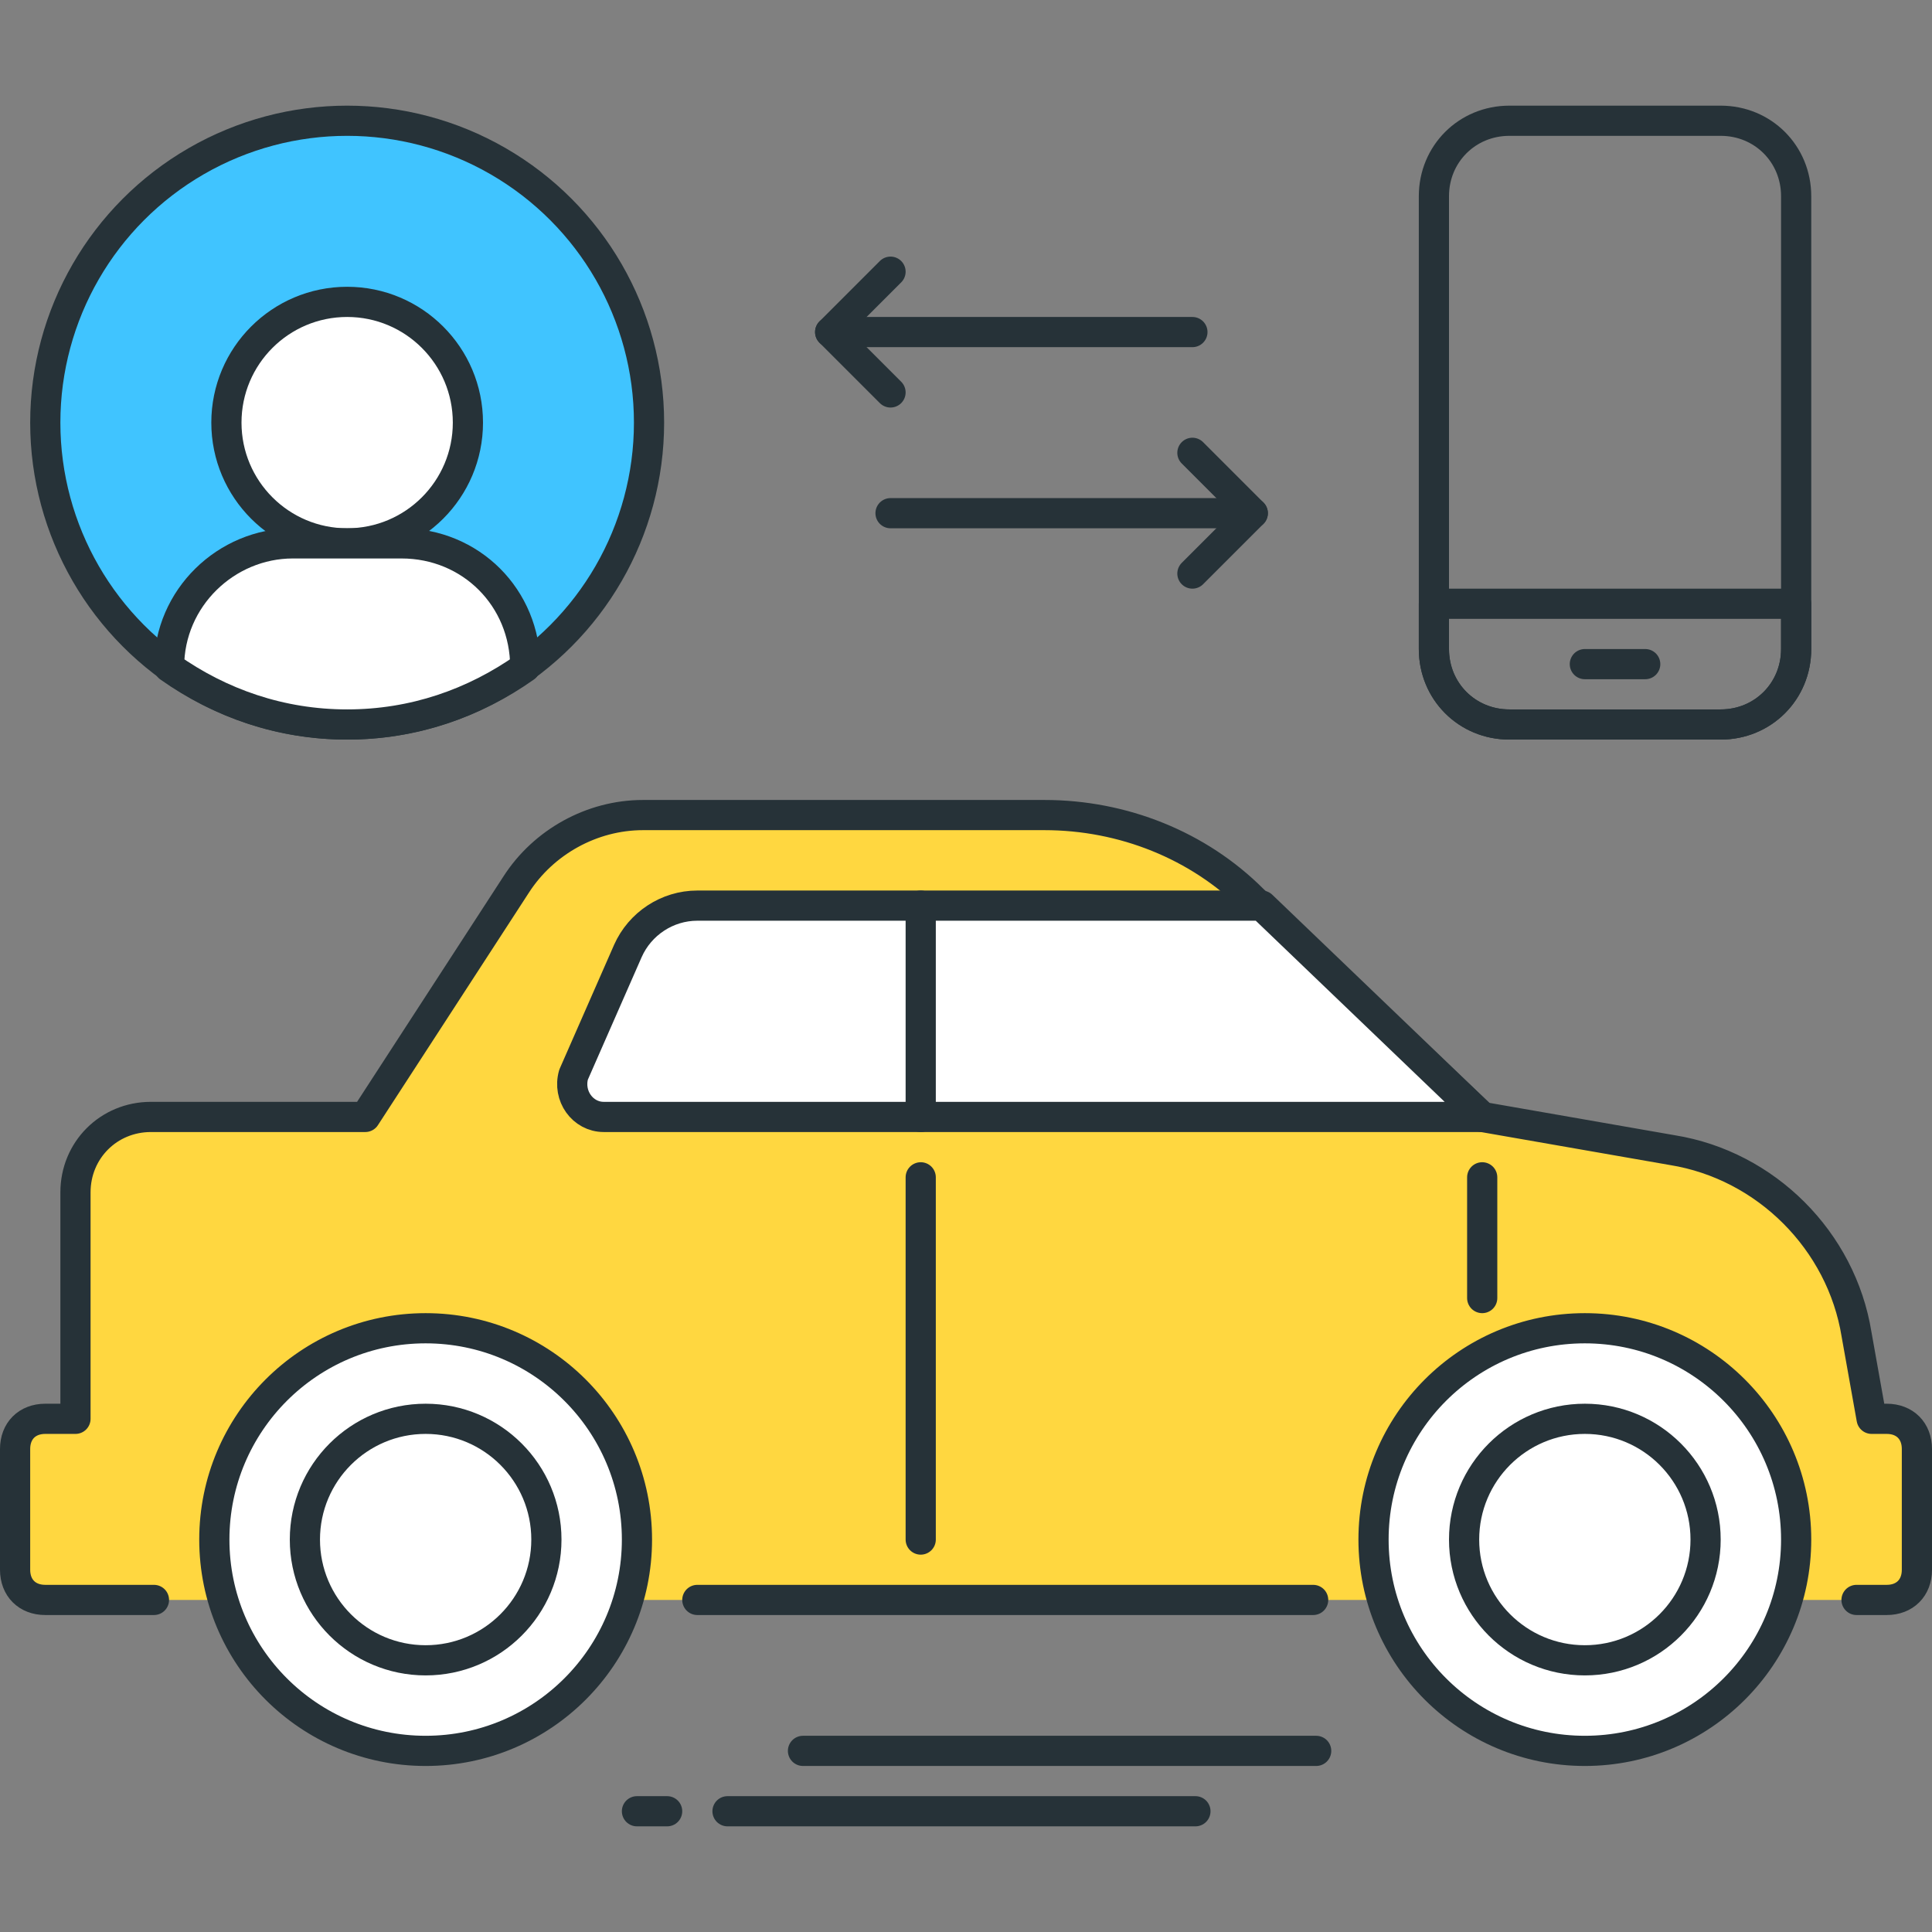 <?xml version="1.0" encoding="utf-8"?>
<!-- Generator: Adobe Illustrator 21.0.0, SVG Export Plug-In . SVG Version: 6.00 Build 0)  -->
<svg version="1.1" id="Layer_1" xmlns="http://www.w3.org/2000/svg" xmlns:xlink="http://www.w3.org/1999/xlink" x="0px" y="0px"
	 viewBox="0 0 64 64" style="enable-background:new 0 0 64 64;" xml:space="preserve">
<rect x="0" y="0" width="64" height="64" fill="#808080" stroke="none"/>
<style type="text/css">
	.st0{fill:none;stroke:#263238;stroke-linecap:round;stroke-linejoin:round;stroke-miterlimit:10;}
	.st1{fill:#FFD740;stroke:#263238;stroke-linecap:round;stroke-linejoin:round;stroke-miterlimit:10;}
	.st2{fill:#40C4FF;stroke:#263238;stroke-linecap:round;stroke-linejoin:round;stroke-miterlimit:10;}
	.st3{fill:#FFFFFF;stroke:#263238;stroke-linecap:round;stroke-linejoin:round;stroke-miterlimit:10;}
	.st4{fill:#FF5252;stroke:#263238;stroke-linecap:round;stroke-linejoin:round;stroke-miterlimit:10;}
	.st5{fill:#FF5252;}
	.st6{fill:#4DB6AC;stroke:#263238;stroke-linecap:round;stroke-linejoin:round;stroke-miterlimit:10;}
	.st7{fill:#FFD740;}
	.st8{fill:#40C4FF;}
	.st9{fill:#4DB6AC;}
	.st10{fill:#FFFFFF;}
	.st11{fill:#263238;stroke:#263238;stroke-linecap:round;stroke-linejoin:round;stroke-miterlimit:10;}
	.st12{fill:#4FC3F7;}
	.st13{fill:#E0E0E0;stroke:#263238;stroke-linecap:round;stroke-linejoin:round;stroke-miterlimit:10;}
</style>
<g id="Connected_Car">
	<g>
		<g>
			<line class="st0" x1="43.6" y1="58" x2="26.6" y2="58"/>
			<line class="st0" x1="22.1" y1="60" x2="21.1" y2="60"/>
			<line class="st0" x1="39.6" y1="60" x2="24.1" y2="60"/>
		</g>
		<g>
			<path class="st1" d="M61.5,53h1c0.6,0,1-0.4,1-1v-4c0-0.6-0.4-1-1-1H62l-0.5-2.8c-0.5-3.1-3-5.6-6.1-6.1L49.1,37l-7.6-7.2
				C39.7,28,37.2,27,34.6,27H21.3c-1.7,0-3.3,0.9-4.2,2.3l-5,7.7H5c-1.4,0-2.5,1.1-2.5,2.5V47h-1c-0.6,0-1,0.4-1,1v4
				c0,0.6,0.4,1,1,1h3.6"/>
			<circle class="st3" cx="52.5" cy="51" r="7"/>
			<circle class="st0" cx="52.5" cy="51" r="4"/>
			<circle class="st3" cx="14.1" cy="51" r="7"/>
			<circle class="st0" cx="14.1" cy="51" r="4"/>
			<path class="st3" d="M49.1,37l-7.3-7H23.1c-1,0-1.9,0.6-2.3,1.5l-1.8,4.1C18.8,36.3,19.3,37,20,37H49.1z"/>
			<line class="st0" x1="49.1" y1="39" x2="49.1" y2="43"/>
			<line class="st0" x1="30.5" y1="51" x2="30.5" y2="39"/>
			<line class="st0" x1="30.5" y1="37" x2="30.5" y2="30"/>
			<line class="st2" x1="23.1" y1="53" x2="43.5" y2="53"/>
		</g>
		<g>
			<circle class="st2" cx="11.5" cy="14" r="10"/>
			<circle class="st3" cx="11.5" cy="14" r="4"/>
			<path class="st3" d="M5.6,22.1c1.7,1.2,3.7,1.9,5.9,1.9s4.2-0.7,5.9-1.9v0c0-2.3-1.8-4.1-4.1-4.1H9.7C7.5,18,5.6,19.8,5.6,22.1
				L5.6,22.1z"/>
		</g>
		<g>
			<path class="st0" d="M47.5,21.5v-15C47.5,5.1,48.6,4,50,4h7c1.4,0,2.5,1.1,2.5,2.5v15c0,1.4-1.1,2.5-2.5,2.5h-7
				C48.6,24,47.5,22.9,47.5,21.5z"/>
			<path class="st0" d="M59.5,20h-12v1.5c0,1.4,1.1,2.5,2.5,2.5h7c1.4,0,2.5-1.1,2.5-2.5V20z"/>
			<line class="st0" x1="52.5" y1="22" x2="54.5" y2="22"/>
		</g>
		<g>
			<g>
				<line class="st0" x1="39.5" y1="11" x2="27.5" y2="11"/>
				<polyline class="st0" points="29.5,13 27.5,11 29.5,9 				"/>
			</g>
			<g>
				<line class="st0" x1="29.5" y1="17" x2="41.5" y2="17"/>
				<polyline class="st0" points="39.5,15 41.5,17 39.5,19 				"/>
			</g>
		</g>
	</g>
</g>
</svg>
